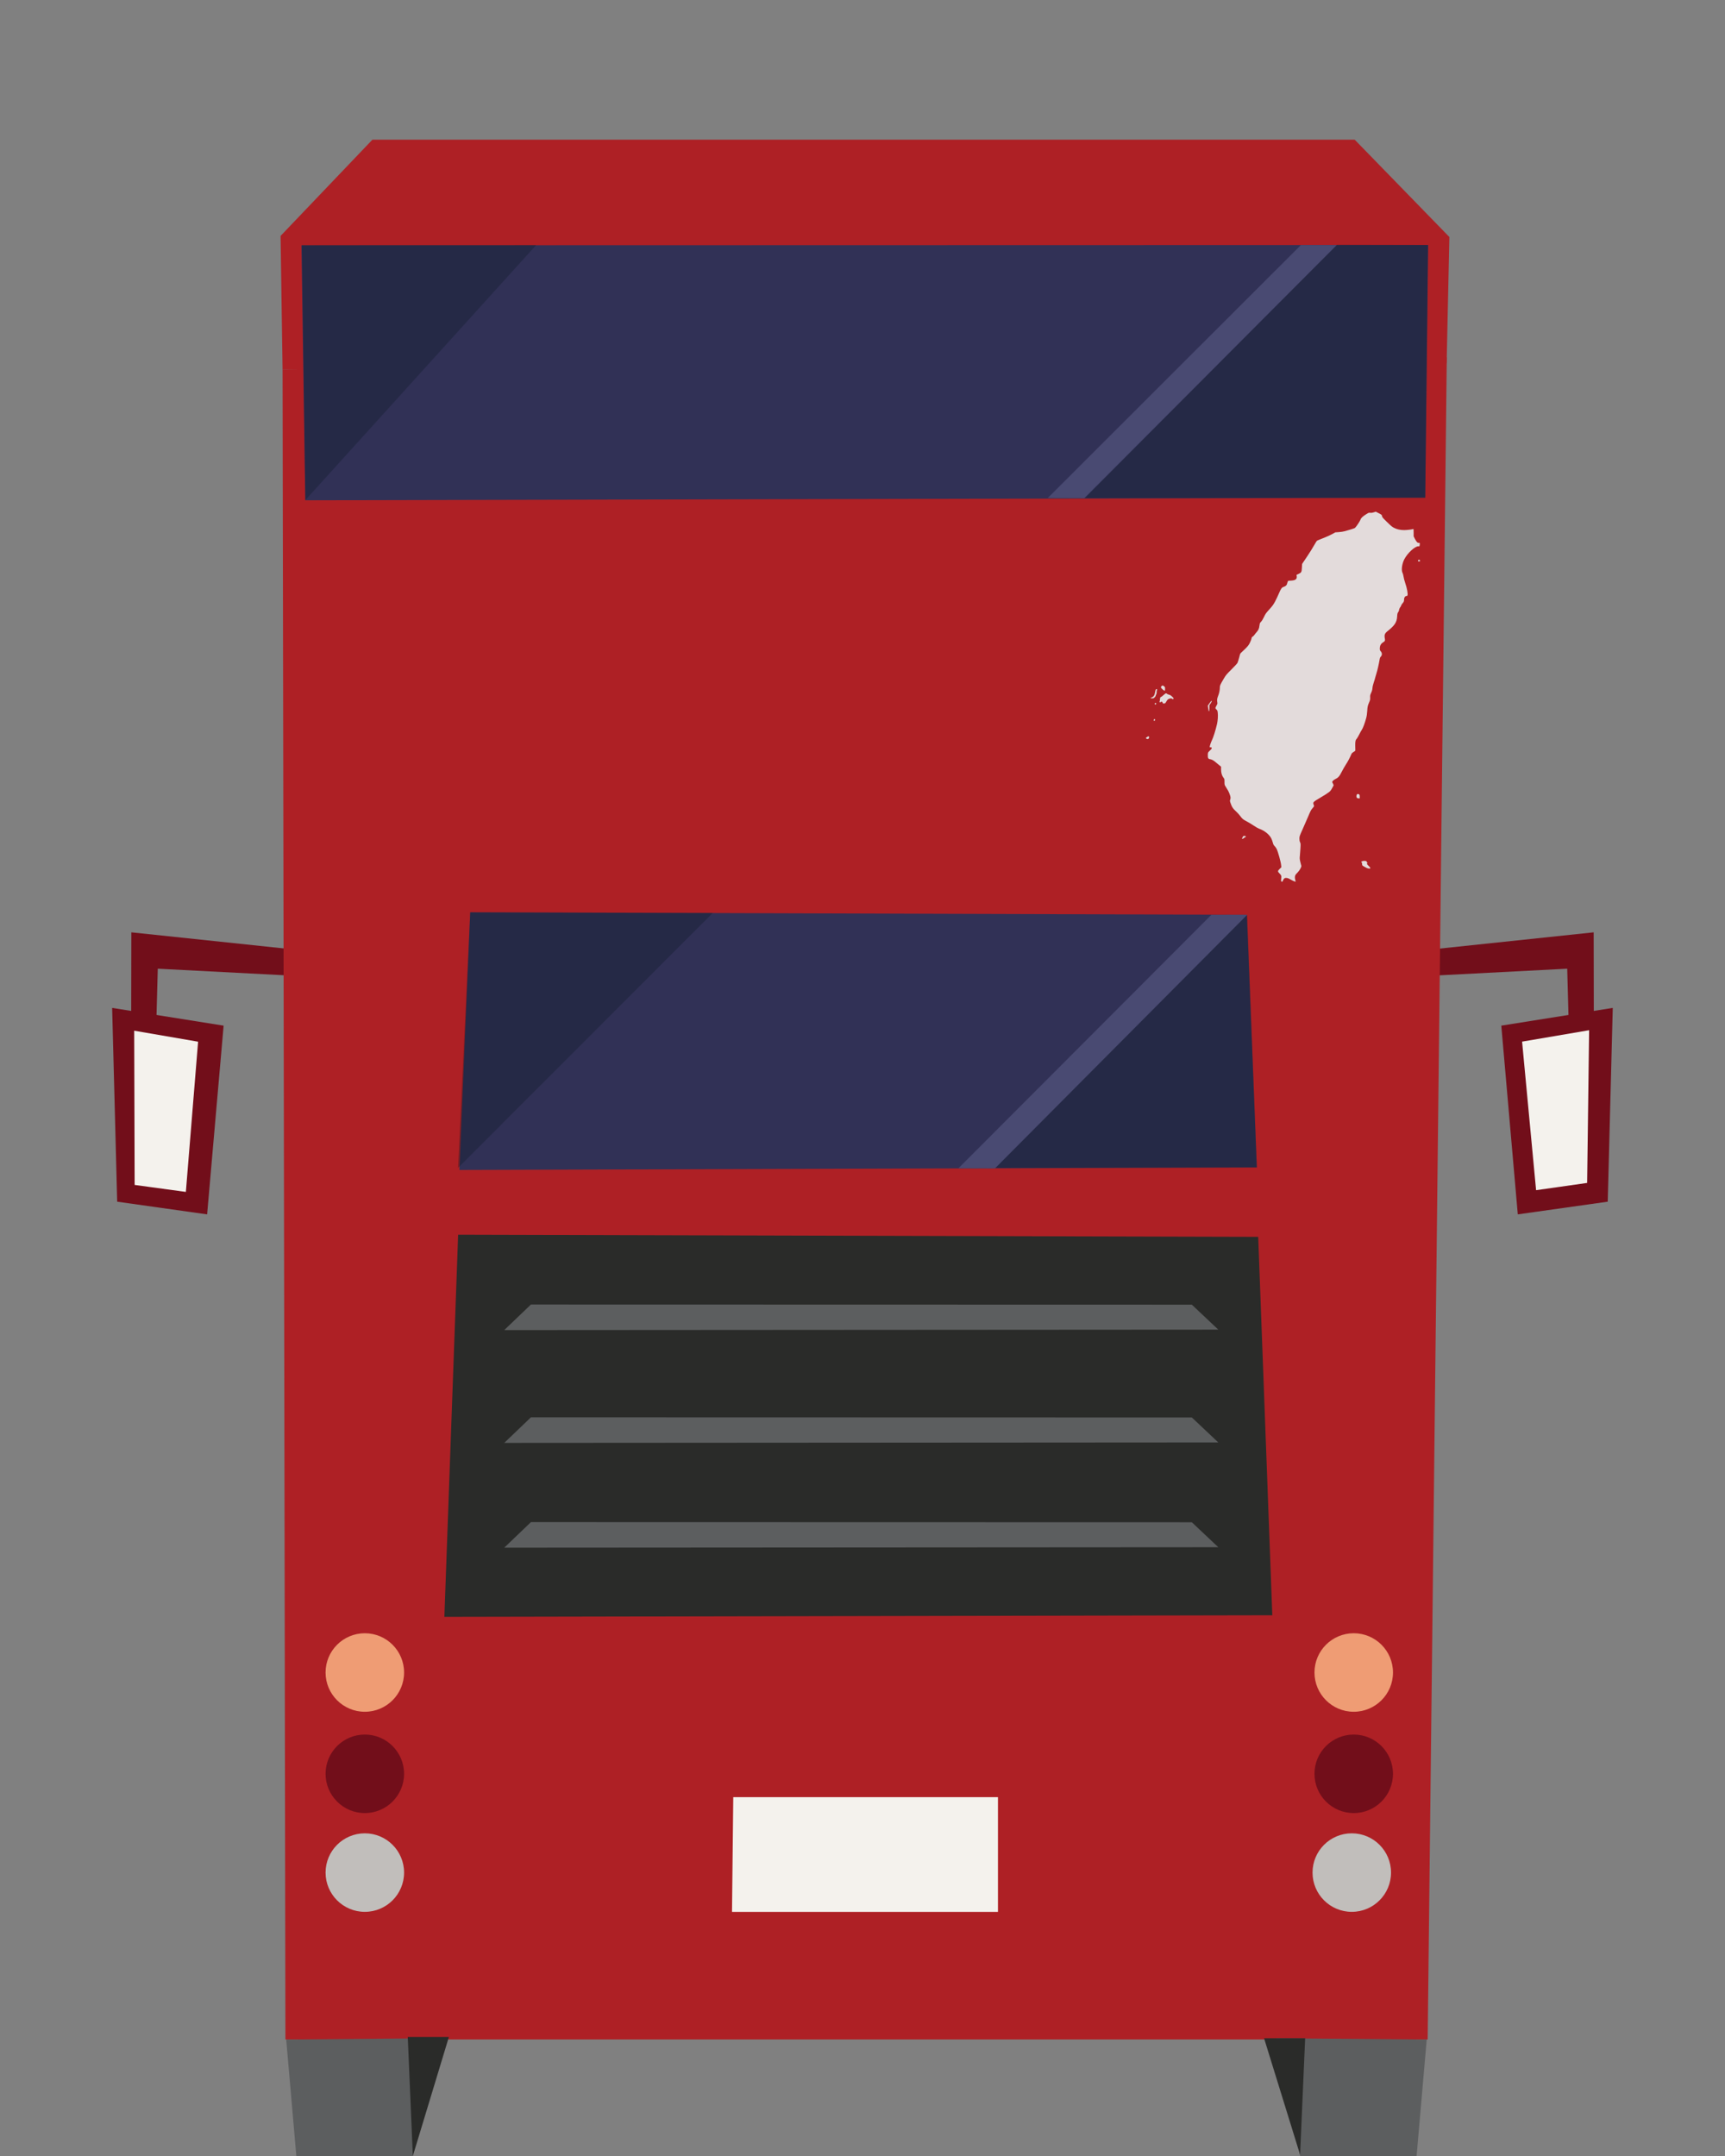 <?xml version="1.0" encoding="UTF-8" standalone="no"?>
<svg
   width="100%"
   height="100%"
   viewBox="0 0 288 360"
   version="1.1"
   xml:space="preserve"
   style="fill-rule:evenodd;clip-rule:evenodd;stroke-linejoin:round;stroke-miterlimit:2;"
   id="svg143"
   sodipodi:docname="double-decker-bus-outbound.svg"
   inkscape:version="1.1 (c68e22c387, 2021-05-23)"
   xmlns:inkscape="http://www.inkscape.org/namespaces/inkscape"
   xmlns:sodipodi="http://sodipodi.sourceforge.net/DTD/sodipodi-0.dtd"
   xmlns="http://www.w3.org/2000/svg"
   xmlns:svg="http://www.w3.org/2000/svg"><rect x="0" y="0" width="288" height="360" fill="#808080" stroke="none"/><defs
   id="defs147" /><sodipodi:namedview
   id="namedview145"
   pagecolor="#ffffff"
   bordercolor="#666666"
   borderopacity="1.0"
   inkscape:pageshadow="2"
   inkscape:pageopacity="0.0"
   inkscape:pagecheckerboard="0"
   showgrid="false"
   inkscape:zoom="1.4444444"
   inkscape:cx="143.65385"
   inkscape:cy="180.34615"
   inkscape:window-width="1366"
   inkscape:window-height="705"
   inkscape:window-x="-8"
   inkscape:window-y="-8"
   inkscape:window-maximized="1"
   inkscape:current-layer="svg143" />
    <g
   id="double-decker-bus-outbound">
        <g
   transform="matrix(1,0,0,1,240.281,162.389)"
   id="g4">
            <path
   d="M0,0.469L21.376,-0.64L21.587,7.181L25.815,6.548L25.793,-6.712L-0.21,-3.968L0,0.469Z"
   style="fill:rgb(114,14,26);fill-rule:nonzero;"
   id="path2" />
        </g>
        <g
   transform="matrix(-0.026,1,1,0.026,276.948,195.283)"
   id="g8">
            <path
   d="M-26.771,-8.382L5.587,-8.382L8.094,-23.332L-23.325,-26.903L-26.771,-8.382Z"
   style="fill:rgb(114,14,26);fill-rule:nonzero;"
   id="path6" />
        </g>
        <g
   transform="matrix(1,0,0,1,47.719,162.389)"
   id="g12">
            <path
   d="M0,0.469L-21.376,-0.64L-21.587,7.181L-25.815,6.548L-25.793,-6.712L0.21,-3.968L0,0.469Z"
   style="fill:rgb(114,14,26);fill-rule:nonzero;"
   id="path10" />
        </g>
        <g
   transform="matrix(0.026,1,1,-0.026,45.016,175.783)"
   id="g16">
            <path
   d="M-8.166,-26.08L24.192,-26.08L26.699,-11.13L-4.72,-7.559L-8.166,-26.08Z"
   style="fill:rgb(114,14,26);fill-rule:nonzero;"
   id="path14" />
        </g>
        <g
   transform="matrix(1,0,0,1,47.653,59.661)"
   id="g20">
            <path
   d="M0,280.876L190.708,280.876L193.896,0L-0.477,2L0,280.876Z"
   style="fill:rgb(174,32,37);fill-rule:nonzero;"
   id="path18" />
        </g>
        <g
   transform="matrix(-0.99,0.141,0.141,0.99,252.798,174.097)"
   id="g24">
            <path
   d="M-8.762,24.907L-0.152,24.907L-1.336,0.019L-12.684,-0.291L-8.762,24.907Z"
   style="fill:rgb(244,242,237);fill-rule:nonzero;"
   id="path22" />
        </g>
        <g
   transform="matrix(0.991,0.135,0.135,-0.991,20.872,197.036)"
   id="g28">
            <path
   d="M1.703,-0.595L10.332,-0.595L8.97,24.528L-1.847,24.909L1.703,-0.595Z"
   style="fill:rgb(244,242,237);fill-rule:nonzero;"
   id="path26" />
        </g>
        <g
   transform="matrix(-0.011,1,1,0.011,154.237,287.78)"
   id="g32">
            <path
   d="M12.65,-31.674L31.813,-31.674L31.324,12.722L12.166,12.512L12.65,-31.674Z"
   style="fill:rgb(244,242,237);fill-rule:nonzero;"
   id="path30" />
        </g>
        <g
   transform="matrix(0,-1,-1,0,226.014,289.631)"
   id="g36">
            <path
   d="M-6.554,-6.554C-10.174,-6.554 -13.109,-3.618 -13.109,0C-13.109,3.621 -10.174,6.554 -6.554,6.554C-2.933,6.554 0.001,3.621 0.001,0C0.001,-3.618 -2.933,-6.554 -6.554,-6.554"
   style="fill:rgb(114,14,26);fill-rule:nonzero;"
   id="path34" />
        </g>
        <g
   transform="matrix(0,-1,-1,0,226.014,272.714)"
   id="g40">
            <path
   d="M-6.553,-6.555C-10.173,-6.555 -13.109,-3.619 -13.109,-0.001C-13.109,3.621 -10.173,6.553 -6.553,6.553C-2.933,6.553 0.001,3.621 0.001,-0.001C0.001,-3.619 -2.933,-6.555 -6.553,-6.555"
   style="fill:rgb(239,156,116);fill-rule:nonzero;"
   id="path38" />
        </g>
        <g
   transform="matrix(0,-1,-1,0,60.91,306.123)"
   id="g44">
            <path
   d="M-6.553,-6.553C-10.172,-6.553 -13.109,-3.62 -13.109,0C-13.109,3.619 -10.172,6.553 -6.553,6.553C-2.932,6.553 0.002,3.619 0.002,0C0.002,-3.62 -2.932,-6.553 -6.553,-6.553"
   style="fill:rgb(193,190,187);fill-rule:nonzero;"
   id="path42" />
        </g>
        <g
   transform="matrix(0,-1,-1,0,225.689,306.123)"
   id="g48">
            <path
   d="M-6.553,-6.553C-10.172,-6.553 -13.109,-3.62 -13.109,0C-13.109,3.619 -10.172,6.553 -6.553,6.553C-2.932,6.553 0.002,3.619 0.002,0C0.002,-3.62 -2.932,-6.553 -6.553,-6.553"
   style="fill:rgb(193,190,187);fill-rule:nonzero;"
   id="path46" />
        </g>
        <g
   transform="matrix(0,-1,-1,0,60.91,289.631)"
   id="g52">
            <path
   d="M-6.553,-6.553C-10.174,-6.553 -13.109,-3.62 -13.109,0C-13.109,3.619 -10.174,6.553 -6.553,6.553C-2.932,6.553 0.002,3.619 0.002,0C0.002,-3.62 -2.932,-6.553 -6.553,-6.553"
   style="fill:rgb(114,14,26);fill-rule:nonzero;"
   id="path50" />
        </g>
        <g
   transform="matrix(0,-1,-1,0,60.909,272.715)"
   id="g56">
            <path
   d="M-6.553,-6.554C-10.173,-6.554 -13.108,-3.62 -13.108,0C-13.108,3.618 -10.173,6.553 -6.553,6.553C-2.933,6.553 0.001,3.618 0.001,0C0.001,-3.62 -2.933,-6.554 -6.553,-6.554"
   style="fill:rgb(239,156,116);fill-rule:nonzero;"
   id="path54" />
        </g>
        <g
   transform="matrix(0.036,-0.999,-0.999,-0.036,172.687,308.261)"
   id="g60">
            <path
   d="M34.724,99.846L98.599,99.846L103.053,-33.703L39.97,-38.332L34.724,99.846Z"
   style="fill:rgb(42,43,41);fill-rule:nonzero;"
   id="path58" />
        </g>
        <g
   transform="matrix(-0.722,0.692,0.692,0.722,185.09,219.683)"
   id="g64">
            <path
   d="M93.476,-41.846L99.646,-41.846L13.534,40.582L13.839,34.518L93.476,-41.846Z"
   style="fill:rgb(92,94,95);fill-rule:nonzero;"
   id="path62" />
        </g>
        <g
   transform="matrix(-0.722,0.692,0.692,0.722,185.09,202.185)"
   id="g68">
            <path
   d="M93.476,-41.846L99.646,-41.846L13.534,40.582L13.839,34.518L93.476,-41.846Z"
   style="fill:rgb(92,94,95);fill-rule:nonzero;"
   id="path66" />
        </g>
        <g
   transform="matrix(-0.722,0.692,0.692,0.722,185.09,183.35)"
   id="g72">
            <path
   d="M93.476,-41.846L99.646,-41.846L13.534,40.582L13.839,34.518L93.476,-41.846Z"
   style="fill:rgb(92,94,95);fill-rule:nonzero;"
   id="path70" />
        </g>
        <g
   transform="matrix(1,0,0,1,49.475,340.338)"
   id="g76">
            <path
   d="M0,19.662L19.45,19.662L23.468,0L-1.691,0.213L0,19.662Z"
   style="fill:rgb(92,94,95);fill-rule:nonzero;"
   id="path74" />
        </g>
        <g
   transform="matrix(1,0,0,1,68.08,360)"
   id="g80">
            <path
   d="M0,-19.874L0.845,0L6.864,-19.874L0,-19.874Z"
   style="fill:rgb(42,43,41);fill-rule:nonzero;"
   id="path78" />
        </g>
        <g
   transform="matrix(-1,0,0,1,214.734,340.339)"
   id="g84">
            <path
   d="M-21.777,19.661L-2.326,19.661L1.691,0L-23.468,0.211L-21.777,19.661Z"
   style="fill:rgb(92,94,95);fill-rule:nonzero;"
   id="path82" />
        </g>
        <g
   transform="matrix(1,0,0,1,217.905,359.788)"
   id="g88">
            <path
   d="M0,-19.449L-0.846,0L-6.864,-19.449L0,-19.449Z"
   style="fill:rgb(42,43,41);fill-rule:nonzero;"
   id="path86" />
        </g>
        <g
   transform="matrix(1,0,0,1,47.176,23.324)"
   id="g92">
            <path
   d="M0,38.337L-0.333,16.068L15,0L179,0L194.808,16.253L194.35,37.308L0,38.337Z"
   style="fill:rgb(174,32,37);fill-rule:nonzero;"
   id="path90" />
        </g>
        <g
   transform="matrix(0.015,1,1,-0.015,164.247,-32.139)"
   id="g96">
            <path
   d="M71.37,-114.988L113.95,-114.988L116.326,71.963L74.147,73.08L71.37,-114.988Z"
   style="fill:rgb(49,49,86);fill-rule:nonzero;"
   id="path94" />
        </g>
        <g
   transform="matrix(1,0,0,1,-355.705,-73.428)"
   id="g104">
            <g
   opacity="0.3"
   id="g102">
                <g
   transform="matrix(0.011,-1,-1,-0.011,586.849,107.49)"
   id="g100">
                    <path
   d="M-48.963,-7.341L-6.754,-7.341L-6.889,7.876L-49.656,49.489L-48.963,-7.341Z"
   style="fill:rgb(10,23,35);fill-rule:nonzero;"
   id="path98" />
                </g>
            </g>
        </g>
        <g
   transform="matrix(1,0,0,1,-355.705,-73.428)"
   id="g112">
            <g
   opacity="0.3"
   id="g110">
                <g
   transform="matrix(1,0,0,1,406.106,156.925)"
   id="g108">
                    <path
   d="M0,-42.558L0.576,0.018L39.12,-42.576L0,-42.558Z"
   style="fill:rgb(10,23,35);fill-rule:nonzero;"
   id="path106" />
                </g>
            </g>
        </g>
        <g
   transform="matrix(0.706,-0.708,-0.708,-0.706,201.301,89.719)"
   id="g116">
            <path
   d="M-9.674,18.973L50.001,18.973L45.782,23.208L-13.968,23.311L-9.674,18.973Z"
   style="fill:rgb(73,74,114);fill-rule:nonzero;"
   id="path114" />
        </g>
        <g
   transform="matrix(-0.042,0.999,0.999,0.042,167.479,110.043)"
   id="g120">
            <path
   d="M45.996,-87.128L89.062,-87.128L83.043,45.893L40.959,42.457L45.996,-87.128Z"
   style="fill:rgb(49,49,86);fill-rule:nonzero;"
   id="path118" />
        </g>
        <g
   transform="matrix(1,0,0,1,-355.705,-73.428)"
   id="g128">
            <g
   opacity="0.3"
   id="g126">
                <g
   transform="matrix(1,0,0,1,565.542,226.252)"
   id="g124">
                    <path
   d="M0,42.121L-1.621,-0.086L-45.775,42.207L0,42.121Z"
   style="fill:rgb(10,23,35);fill-rule:nonzero;"
   id="path122" />
                </g>
            </g>
        </g>
        <g
   transform="matrix(1,0,0,1,-355.705,-73.428)"
   id="g136">
            <g
   opacity="0.3"
   id="g134">
                <g
   transform="matrix(1,0,0,1,434.216,268.455)"
   id="g132">
                    <path
   d="M0,-42.691L-2.049,0L40.495,-42.594L0,-42.691Z"
   style="fill:rgb(10,23,35);fill-rule:nonzero;"
   id="path130" />
                </g>
            </g>
        </g>
        <g
   transform="matrix(0.705,-0.709,-0.709,-0.705,186.43,201.609)"
   id="g140">
            <path
   d="M-9.695,19L50.02,19L45.803,23.237L-13.986,23.341L-9.695,19Z"
   style="fill:rgb(73,74,114);fill-rule:nonzero;"
   id="path138" />
        </g>
    </g>
<g
   transform="matrix(0.005,0,0,-0.005,191.314,149.41)"
   fill="#000000"
   stroke="none"
   id="g26"
   style="fill:#e3dbdb"><path
     d="m 7610,12773 c -48,-16 -79,-20 -117,-16 -49,5 -57,3 -127,-41 -126,-78 -185,-134 -201,-189 -13,-45 -147,-245 -184,-275 -16,-13 -175,-65 -331,-107 -58,-16 -140,-29 -211,-33 l -115,-8 -110,-61 c -60,-34 -193,-93 -294,-132 -101,-39 -193,-77 -204,-85 -12,-7 -57,-78 -101,-157 -43,-79 -151,-251 -239,-382 l -160,-238 -7,-123 c -8,-149 -16,-164 -110,-209 l -69,-32 6,-46 c 13,-99 -39,-138 -193,-147 l -92,-5 -16,-33 c -8,-18 -18,-47 -21,-66 -9,-47 -47,-83 -110,-103 -69,-22 -91,-53 -169,-235 -31,-74 -87,-191 -123,-259 -57,-105 -86,-144 -190,-260 -112,-123 -129,-147 -178,-251 -35,-74 -70,-131 -98,-160 -41,-43 -43,-49 -54,-132 -12,-99 -35,-150 -96,-217 -23,-25 -54,-65 -70,-88 -16,-23 -43,-51 -61,-61 -26,-16 -33,-28 -38,-63 -3,-24 -27,-86 -53,-138 -41,-83 -61,-109 -158,-207 -61,-61 -124,-121 -139,-132 -25,-18 -33,-39 -62,-156 -19,-74 -44,-154 -55,-178 -14,-26 -92,-112 -204,-223 -172,-171 -185,-187 -257,-310 -115,-195 -129,-227 -129,-285 0,-88 -21,-192 -57,-285 -37,-92 -43,-143 -28,-222 7,-37 3,-49 -29,-106 -20,-36 -36,-72 -36,-80 0,-9 16,-31 35,-49 32,-30 36,-40 45,-114 12,-93 0,-261 -25,-370 -49,-214 -124,-452 -175,-554 -32,-64 -70,-181 -70,-217 0,-6 15,-10 33,-9 27,1 33,-3 35,-23 3,-18 -11,-37 -62,-85 -71,-66 -70,-65 -67,-209 1,-45 30,-77 68,-77 16,0 51,-11 78,-24 44,-20 83,-49 252,-192 l 43,-35 v -95 c 0,-112 29,-209 81,-274 32,-39 33,-43 33,-139 1,-94 2,-100 35,-152 83,-130 102,-166 131,-241 40,-106 45,-143 26,-197 -14,-41 -13,-48 6,-105 50,-149 79,-192 222,-325 26,-23 73,-77 105,-120 79,-103 91,-112 219,-180 61,-33 166,-96 233,-141 67,-45 144,-90 173,-100 183,-63 348,-194 415,-332 17,-35 39,-96 49,-136 15,-59 27,-81 60,-115 22,-23 52,-64 66,-92 47,-95 142,-434 152,-548 l 7,-67 -57,-55 c -69,-68 -71,-86 -11,-145 65,-64 75,-90 63,-179 -10,-87 -7,-101 25,-101 19,0 26,7 30,29 4,17 19,44 35,62 26,29 35,33 80,32 43,-1 68,-10 149,-56 87,-49 163,-79 163,-63 0,3 -7,31 -15,63 -17,63 -12,123 12,161 8,13 40,49 71,80 57,57 122,169 122,210 0,11 -5,33 -11,49 -6,15 -19,68 -29,117 -16,74 -17,103 -9,173 5,46 14,158 19,248 9,158 8,166 -13,212 -16,36 -21,66 -21,118 1,77 4,88 109,320 37,83 114,259 171,392 93,220 107,248 158,305 38,42 54,67 50,78 -4,8 -12,32 -17,52 -21,72 -13,79 235,227 302,181 321,196 379,301 27,47 51,91 55,99 4,8 -4,34 -19,62 -15,26 -27,52 -27,57 0,23 54,72 105,96 92,42 139,95 209,235 34,69 99,183 144,253 72,110 125,212 185,350 12,26 32,46 74,71 47,27 58,38 56,58 -1,13 -2,83 -3,155 -2,142 9,186 55,234 13,14 47,73 76,130 28,58 67,130 88,160 39,57 103,227 146,390 18,64 29,140 35,235 10,154 15,178 66,297 31,72 34,89 32,157 -3,69 0,83 33,156 28,60 38,99 43,155 3,48 20,118 44,191 22,64 45,140 51,170 7,30 25,93 41,140 30,91 80,312 101,441 9,62 17,84 40,108 51,53 51,125 -1,184 -25,28 -30,43 -30,83 0,107 34,170 123,223 47,28 58,53 46,111 -24,128 -7,177 92,256 237,189 306,295 318,484 6,93 10,112 34,148 15,22 27,46 27,53 0,31 23,90 44,115 13,15 26,40 30,56 3,15 21,44 40,65 46,52 56,74 56,127 0,74 36,125 88,125 11,0 23,7 26,16 20,52 -14,240 -78,426 -25,73 -49,167 -54,209 -6,44 -19,93 -33,120 -48,90 -19,304 61,458 109,209 363,440 473,429 31,-3 32,-2 39,42 9,65 3,80 -31,74 -38,-8 -79,35 -131,137 l -40,81 v 125 c 0,111 -2,124 -16,119 -41,-16 -208,-36 -297,-36 -128,0 -234,22 -332,70 -69,34 -101,60 -242,197 -147,144 -163,162 -169,201 -7,42 -8,43 -108,95 l -101,52 z"
     id="path2-7"
     style="fill:#e3dbdb" /><path
     d="m 9089,11169 c -14,-27 4,-42 41,-33 33,7 34,9 20,33 -14,27 -46,27 -61,0 z"
     id="path4"
     style="fill:#e3dbdb" /><path
     d="m 521,6966 c -18,-19 -21,-30 -15,-49 10,-29 110,-111 124,-102 6,3 10,32 10,64 0,55 -2,60 -34,85 -43,32 -56,33 -85,2 z"
     id="path6-7"
     style="fill:#e3dbdb" /><path
     d="m 333,6858 c -11,-14 -19,-43 -35,-133 -13,-71 -52,-119 -110,-137 -49,-15 -39,-28 22,-28 43,0 53,4 85,37 19,20 35,46 35,57 0,12 7,30 15,40 9,12 15,42 15,76 0,31 5,61 11,67 13,13 4,33 -15,33 -8,0 -18,-6 -23,-12 z"
     id="path8"
     style="fill:#e3dbdb" /><path
     d="m 640,6713 c -14,-9 -46,-36 -72,-60 -26,-24 -52,-43 -57,-43 -25,0 -41,-33 -41,-84 0,-28 -5,-57 -12,-64 -8,-8 -8,-15 2,-27 12,-14 15,-14 31,1 27,24 63,15 67,-18 3,-26 7,-28 46,-28 41,0 42,1 80,66 30,52 46,70 79,85 52,23 95,24 119,2 17,-16 20,-16 35,0 16,16 14,20 -36,71 -42,42 -64,56 -110,69 -32,9 -64,23 -71,32 -16,19 -30,19 -60,-2 z"
     id="path10-7"
     style="fill:#e3dbdb" /><path
     d="m 2125,6399 -57,-82 11,-84 c 6,-46 13,-88 16,-93 17,-28 25,0 25,91 v 100 l 40,59 c 39,57 50,90 31,90 -5,0 -35,-37 -66,-81 z"
     id="path12"
     style="fill:#e3dbdb" /><path
     d="m 300,6394 c -11,-12 -10,-18 4,-32 16,-16 18,-16 31,2 11,14 12,23 4,33 -15,17 -24,16 -39,-3 z"
     id="path14-5"
     style="fill:#e3dbdb" /><path
     d="m 272,5858 c -19,-19 -15,-48 7,-48 20,0 37,32 26,50 -8,13 -18,13 -33,-2 z"
     id="path16"
     style="fill:#e3dbdb" /><path
     d="m 48,5275 c -15,-13 -33,-25 -40,-28 -23,-8 6,-42 40,-45 22,-2 34,3 46,20 37,52 1,93 -46,53 z"
     id="path18-0"
     style="fill:#e3dbdb" /><path
     d="m 7046,3349 c -22,-32 -21,-92 2,-112 10,-10 35,-17 55,-17 h 37 v 59 c 0,62 -8,75 -51,86 -21,5 -30,2 -43,-16 z"
     id="path20"
     style="fill:#e3dbdb" /><path
     d="m 3248,1956 c -10,-7 -18,-22 -18,-34 0,-11 -7,-23 -16,-26 -8,-3 -12,-10 -9,-16 9,-15 41,-12 55,5 7,9 28,23 47,32 44,21 41,47 -7,50 -19,2 -43,-3 -52,-11 z"
     id="path22-4"
     style="fill:#e3dbdb" /><path
     d="m 7233,1124 c -46,-17 -51,-25 -28,-44 9,-8 15,-29 15,-56 0,-43 0,-43 69,-83 81,-47 101,-56 159,-65 40,-6 42,-5 42,18 0,16 -17,40 -55,74 -56,52 -64,69 -42,91 10,10 9,14 -5,22 -10,6 -18,16 -18,24 0,18 -7,22 -55,28 -24,4 -57,0 -82,-9 z"
     id="path24"
     style="fill:#e3dbdb" /></g></svg>
